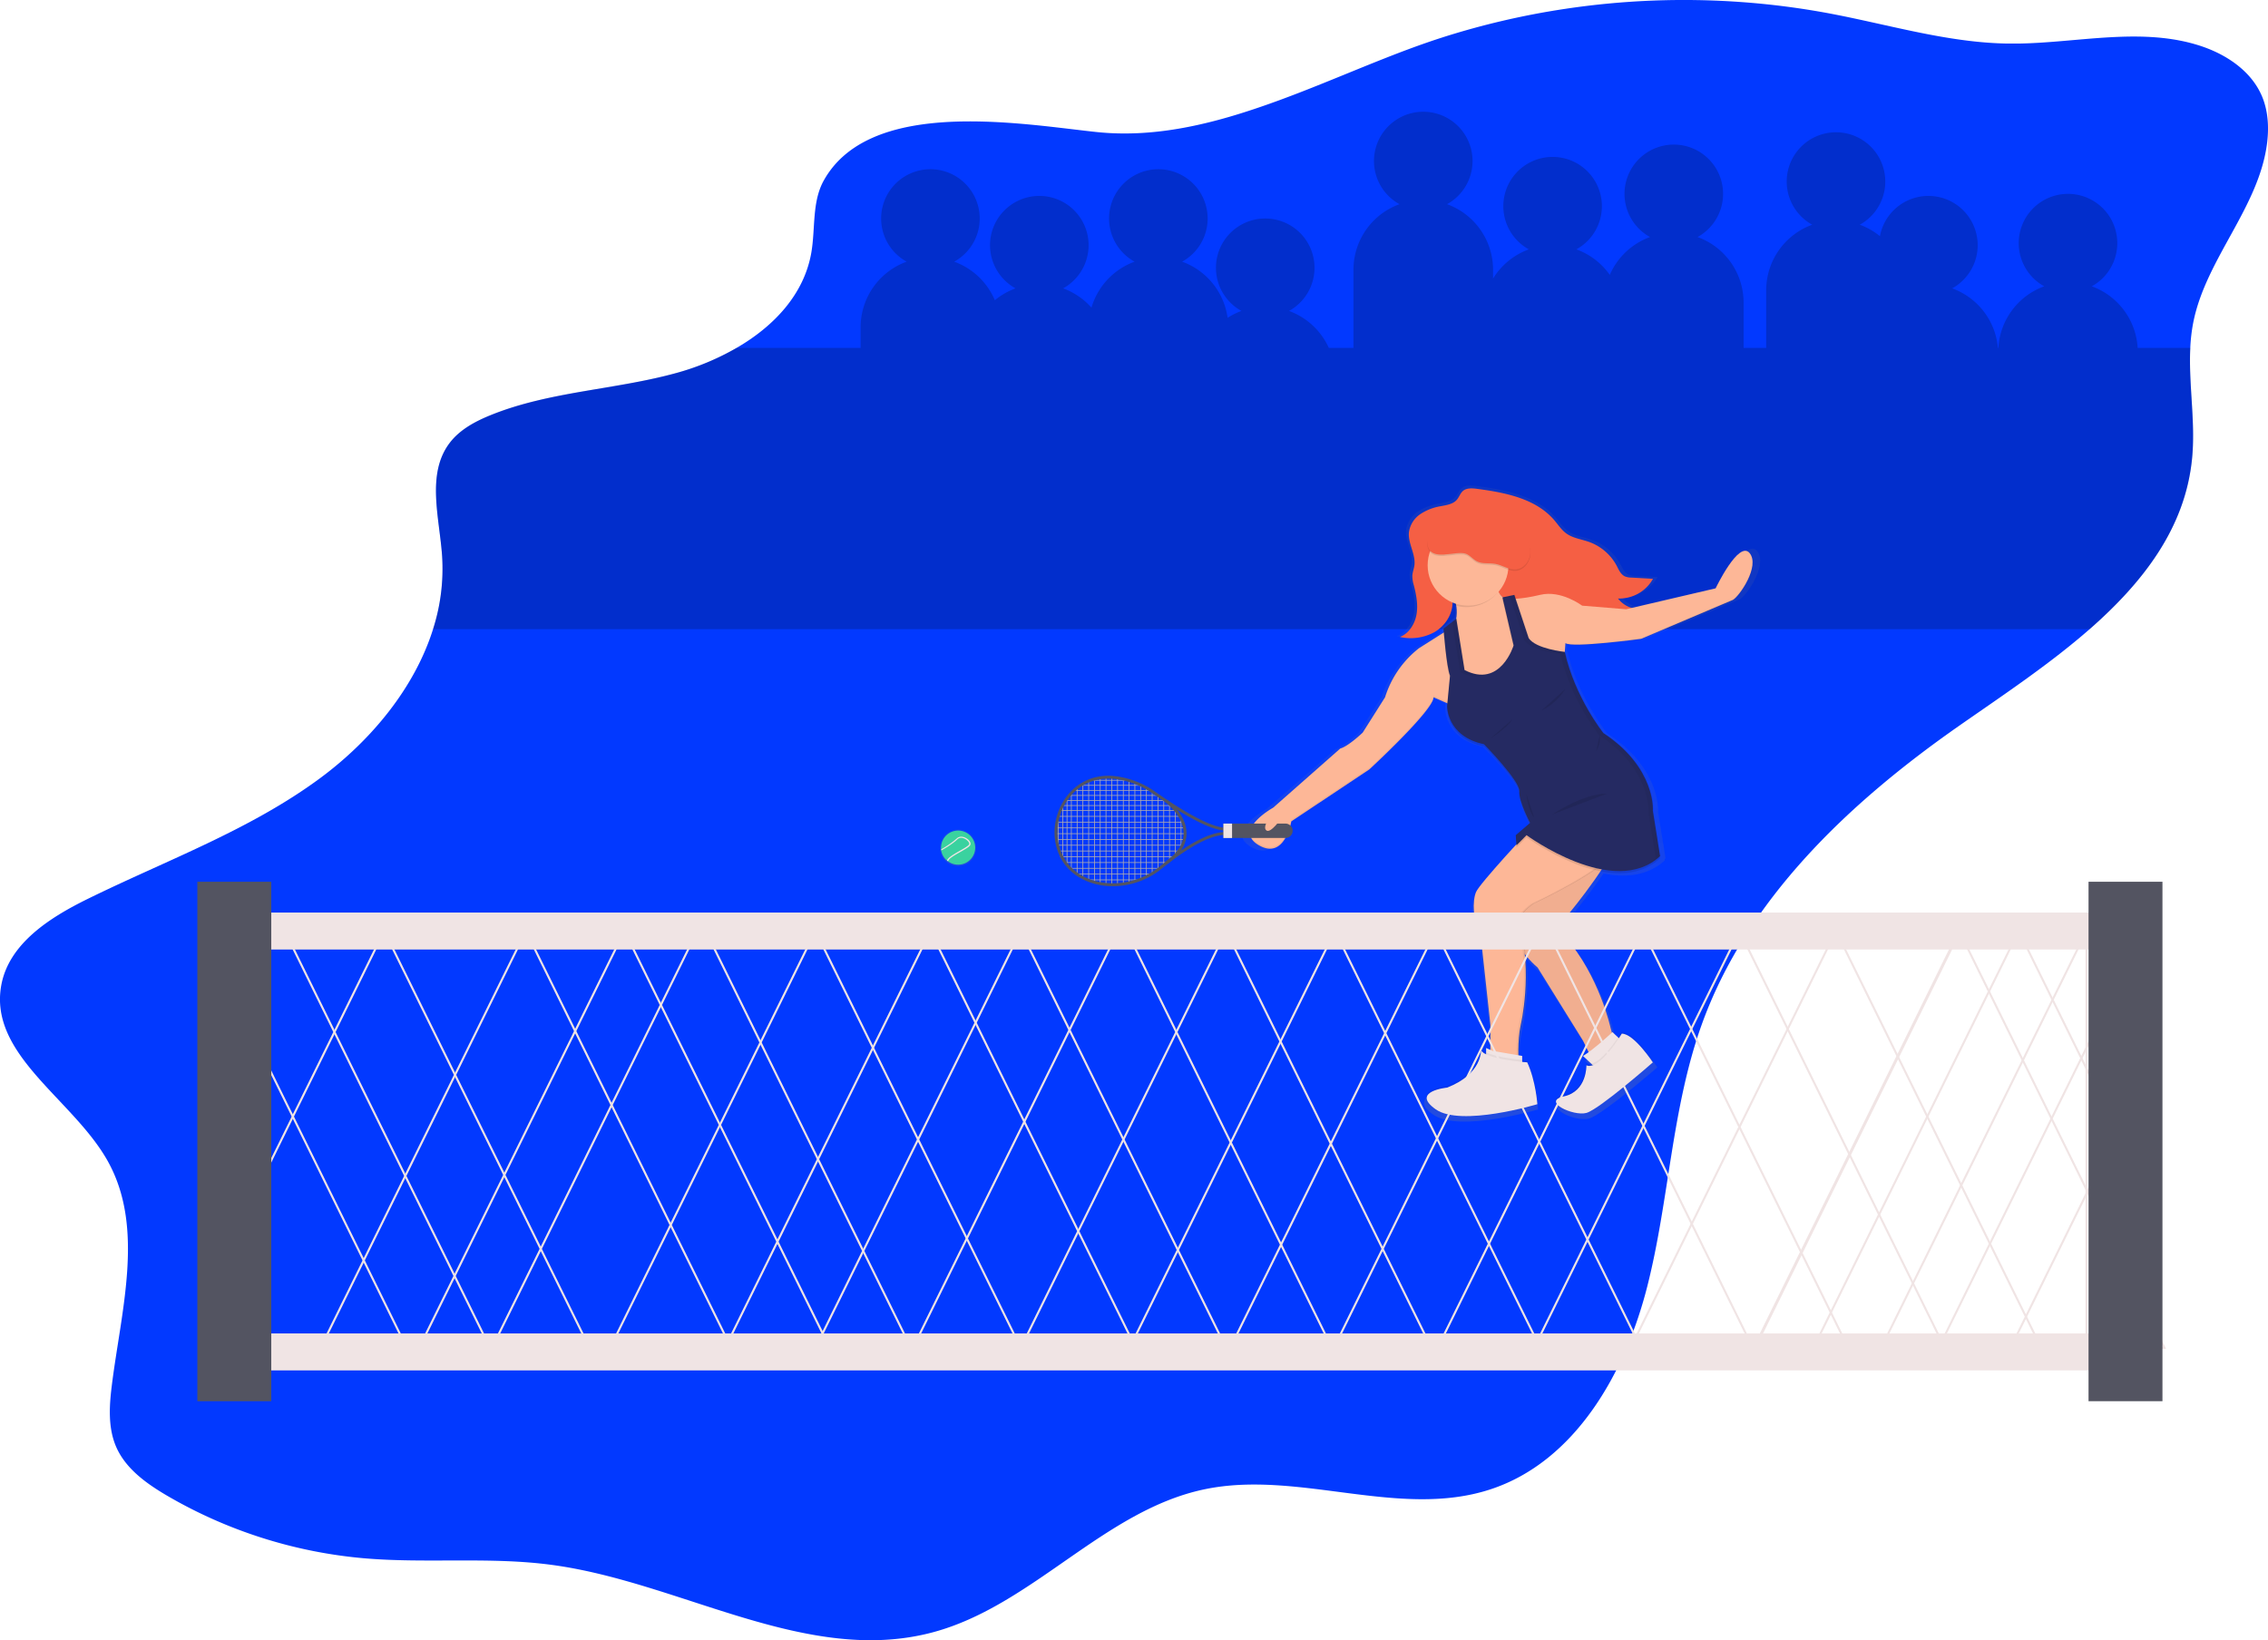 <svg id="8dc6fc0c-c61c-460a-b13b-a0071fa8acf9" data-name="Layer 1" xmlns="http://www.w3.org/2000/svg" xmlns:xlink="http://www.w3.org/1999/xlink" width="1104.51" height="798.9" viewBox="0 0 1104.51 798.9"><defs><linearGradient id="d64dd008-0b7c-476d-9152-2ee1019c24ab" x1="778.88" y1="597.01" x2="778.88" y2="287.01" gradientUnits="userSpaceOnUse"><stop offset="0" stop-color="gray" stop-opacity="0.25"/><stop offset="0.54" stop-color="gray" stop-opacity="0.12"/><stop offset="1" stop-color="gray" stop-opacity="0.1"/></linearGradient><linearGradient id="b18575fc-07c4-4a11-b143-4649daeb988c" x1="514.35" y1="472.3" x2="514.35" y2="454.49" xlink:href="#d64dd008-0b7c-476d-9152-2ee1019c24ab"/></defs><title>grand_slam</title><path d="M1151.86,119.74c-3.72,31.61-29.81,56.64-36,87.86a85.19,85.19,0,0,0-1.46,12.41c-.89,17.93,2.66,36.23.83,54.19-3.41,33.68-23.88,60-49.87,82.81-19.66,17.21-42.48,32.35-63.47,47-53.44,37.33-103.56,84.46-125.51,145.84-14.63,40.93-15.75,85.41-26.49,127.53s-35.2,85.22-76.54,98.65c-44.37,14.42-93.26-9.62-138.92-.12-49,10.2-83.75,56.51-132.1,69.59-61.43,16.62-122.65-24.22-185.71-32.73-30.28-4.09-61.1-.62-91.54-3.24a230.08,230.08,0,0,1-96-30.51c-10-5.87-20.11-13.08-24.76-23.74-4-9.21-3.39-19.71-2.16-29.68,4.6-37,16.24-77.22-2.07-109.74-16.89-30-57.82-51.46-51.75-85.33C52,510.15,72,497.42,90.62,488.29c38.32-18.83,79.14-33.57,113.39-59,24.5-18.22,45.6-43.64,54.6-72.23a96.31,96.31,0,0,0,4.45-35.42c-1.26-18.9-7.8-40.12,3.6-55.25,4.94-6.56,12.51-10.59,20.12-13.67,28.7-11.6,60.58-12.27,90.42-20.51A124.73,124.73,0,0,0,406.45,220c18.2-10.54,32.85-26.07,36.39-46.34,2.07-11.88.23-24.85,6.16-35.35,10-17.8,29.77-25.24,51.85-27.66,27.33-3,58.28,1.69,79,4l2.07.22c26.61,2.77,53-3.12,78.93-12,28-9.51,55.37-22.45,82-31.65q3.75-1.3,7.48-2.49a383,383,0,0,1,59.52-13.85,389.12,389.12,0,0,1,86-3.32,381.53,381.53,0,0,1,43.38,5.64q6.32,1.2,12.62,2.57c24.42,5.23,48.71,11.62,73.62,12,1.79,0,3.59,0,5.38,0,29.71-.51,60.09-8.06,88.28,1.06C1132,77,1144.24,85.2,1149.4,97.64,1152.27,104.57,1152.73,112.3,1151.86,119.74Z" transform="translate(-47.74 -50.55)" fill="#0239ff"/><path d="M1114.44,220h-25.67a34,34,0,0,0-22.34-30,24,24,0,1,0-23.15,0,34,34,0,0,0-22.34,30h-.22a34,34,0,0,0-22.28-29,24,24,0,1,0-35.17-25.41,33.93,33.93,0,0,0-9.83-5.59,24,24,0,1,0-23.15,0,34,34,0,0,0-22.42,32v28h-11V198a34,34,0,0,0-22.42-32,24,24,0,1,0-23.15,0,34.1,34.1,0,0,0-19.6,18.44A34.09,34.09,0,0,0,815.43,172a24,24,0,1,0-23.15,0,34.11,34.11,0,0,0-17.42,14.23V182a34,34,0,0,0-22.42-32,24,24,0,1,0-23.15,0,34,34,0,0,0-22.42,32v38h-12a34.09,34.09,0,0,0-19.39-18,24,24,0,1,0-23.15,0,33.87,33.87,0,0,0-6.76,3.35A34,34,0,0,0,623.43,178a24,24,0,1,0-23.15,0,34.07,34.07,0,0,0-21,22.4,34,34,0,0,0-13.82-9.4,24,24,0,1,0-23.15,0,33.93,33.93,0,0,0-10.08,5.8A34.1,34.1,0,0,0,512.43,178a24,24,0,1,0-23.15,0,34,34,0,0,0-22.42,32v10h-60.4a124.73,124.73,0,0,1-29.25,12.15c-29.84,8.24-61.72,8.91-90.42,20.51-7.61,3.08-15.18,7.11-20.12,13.67-11.4,15.13-4.86,36.35-3.6,55.25A96.31,96.31,0,0,1,258.61,357H1065.4c26-22.76,46.46-49.13,49.87-82.81C1117.1,256.24,1113.55,237.94,1114.44,220Z" transform="translate(-47.74 -50.55)" opacity="0.2"/><path d="M820,569.07s.35,12.65-10.9,15.11,4.57,9.84,10.9,8.08,32.34-24.6,32.34-24.6-9.14-14.06-15.11-14.06C837.19,553.61,826.3,571.88,820,569.07Z" transform="translate(-47.74 -50.55)" opacity="0.05"/><path d="M769,561.69s.7,11.6-16.52,18.28c0,0-17.93,1.76-5.62,10.54s49.56-2.46,49.56-2.46-.7-11.25-4.92-20.39C791.5,567.67,771.12,566.26,769,561.69Z" transform="translate(-47.74 -50.55)" opacity="0.05"/><path d="M903.39,318.88c-5.43-6.41-17,17.46-17,17.46L844.26,346a14.09,14.09,0,0,1-6.86-4.66,19.46,19.46,0,0,0,17.57-9.7l-10.86-.61a8.85,8.85,0,0,1-3.22-.58c-2.08-.95-3-3.26-4.12-5.25A25.42,25.42,0,0,0,823,313.5c-3.89-1.38-8.23-1.86-11.57-4.26-2.41-1.73-4.05-4.28-6-6.51-9.25-10.68-24.57-13.64-38.71-15.48-2.5-.33-5.35-.54-7.23,1.12-1.29,1.13-1.8,2.9-2.92,4.2-1.91,2.23-5.14,2.68-8.05,3.23a26.33,26.33,0,0,0-10.28,3.91,13,13,0,0,0-5.73,9c-.56,5.55,3.49,10.86,2.74,16.39-.23,1.7-.91,3.32-1,5a15.7,15.7,0,0,0,.76,4.76c1.22,4.69,2.16,9.57,1.33,14.34s-3.75,9.42-8.32,11.19A25.17,25.17,0,0,0,745.33,358c5.14-2.94,8.92-8.37,9.1-14.22,0-.14,0-.28,0-.42l.61.24c.09.33.18.68.26,1.05l.91.26a19.35,19.35,0,0,1,0,6.31l-6.33,5.06s0,.37.08,1l-.08.06s0,.3.07.83l-12.38,7.72a49.47,49.47,0,0,0-17,24.23L709.34,407.6s-7.24,6.77-11.22,7.84l-33.67,29.22s-11.66,6.35-11.61,12.69h0q0,.19,0,.39v0q0,.19,0,.38v0q0,.18.08.36v0c0,.12.07.23.11.35l0,.06c0,.11.08.22.13.33l0,.07.16.32,0,.08.18.3.06.09.2.29.08.1.23.28.1.11.25.26.12.12.27.25.14.13.3.25.16.13.33.24.17.13.38.26.16.11.6.36c13,7.48,16.29-11.76,16.29-11.76l39.1-25.66s32.22-29.22,32.22-35.63l7,3-.12,1.26s0,.28,0,.77l0,.3s-.36,15,18.46,18.89c0,0,17.21,17.27,17.73,22.76,0,.11,0,.21,0,.32s0,.05,0,.08c-.3,4.2,3.75,12.43,5,14.94l-6.85,5.73.07,1-.07.06.26,3.56c-7.75,8.35-19,20.74-20.17,23.52-1.81,4.28-1.81,13.54,2.53,23.16l4.71,42.4v12.35l-2.17-1v2.8a5.18,5.18,0,0,1-2.53-2.09s0,.13,0,.36h0v0c-.06,2.07-1.17,12.1-17,18.15,0,0-10.5,1-10.23,5.34-.11,1.46,1.05,3.33,4.43,5.71,12.67,8.91,51-2.49,51-2.49s0-.12,0-.35h0s-.72-11.4-5.07-20.67c0,0-1-.07-2.53-.22v-2.63l-1.58-.27A69.39,69.39,0,0,1,789,551.92a116.31,116.31,0,0,0,2.07-34.5,43.58,43.58,0,0,0,6,6.17l22.85,36.24,2.7,5.55c-1,.72-2,1.35-2.82,1.86l4.59,4.25a4.28,4.28,0,0,1-3.2,0s.36,12.83-11.22,15.32c-4.62,1-4.8,2.78-2.95,4.46,2.46,2.67,10.43,5.21,14.53,4.09,6.52-1.78,33.31-24.94,33.31-24.94a69,69,0,0,0-8.05-9.85c-2.62-2.62-5.49-4.75-7.88-4.75,0,0-.55.91-1.48,2.3l-2.86-2.65-.29.27c-.24-.79-.46-1.59-.65-2.38,0,0-5.55-25.43-22.55-44.69,0,0-3.35-2.77,1.83-11.92,0,0,8.38-9.94,15.69-20.72,10.63,2.07,21.57,1.22,29.87-6.44l-.11-.66.47-.41-3.62-22.45s1.63-21.2-24.8-38.31c0,0-14.3-17.64-19.37-40.09l-.29,0,.29-3.89c3.26,2.49,38-2.14,38-2.14l46-19.24c2.61-1.43,9.88-11.34,9.85-18.52A7.19,7.19,0,0,0,903.39,318.88Z" transform="translate(-47.74 -50.55)" fill="url(#d64dd008-0b7c-476d-9152-2ee1019c24ab)"/><path d="M835.69,342.07a13.67,13.67,0,0,0,9.86,5.19,31.65,31.65,0,0,1-10.11,6.32c-10.82,4.25-23.92,3-33.24-4.08-2.19-1.67-4.29-3.66-7-4.31-2.32-.57-4.76,0-7.16-.13a14.21,14.21,0,0,1-12.92-10.62c-.69-2.93-.41-6-.91-9a14,14,0,0,0-.33-1.51c-1.4-5-7.94-10.38-13.45-8.92-5.2,1.37-7.87,9.55-7.76,14.23.11,5.15,2.6,10.07,2.44,15.22-.18,5.77-3.85,11.13-8.84,14a24.1,24.1,0,0,1-16.77,2.34c4.44-1.75,7.27-6.34,8.08-11s-.11-9.52-1.29-14.14a15.72,15.72,0,0,1-.74-4.7c.09-1.69.75-3.29,1-5,.73-5.45-3.2-10.69-2.66-16.16a12.79,12.79,0,0,1,5.56-8.85,25.32,25.32,0,0,1,10-3.86c2.82-.54,6-1,7.82-3.19,1.09-1.28,1.58-3,2.83-4.15,1.82-1.63,4.59-1.42,7-1.1,13.73,1.82,28.59,4.73,37.58,15.27,1.88,2.2,3.47,4.72,5.81,6.42,3.24,2.37,7.45,2.84,11.23,4.2a24.79,24.79,0,0,1,13.35,11.57c1,2,2,4.24,4,5.18a8.47,8.47,0,0,0,3.13.58l10.54.6A18.83,18.83,0,0,1,835.69,342.07Z" transform="translate(-47.74 -50.55)" fill="#f55f44"/><path d="M782.54,342.2s5.1.53,15.29-1.93,20.39,5.27,20.39,5.27l21.44,1.76,43.58-10.19s11.25-23.55,16.52-17.22-4.92,21.09-8.08,22.85L847,361.7s-33.74,4.57-36.9,2.11l-.7,9.49-16.87-8.08L785.18,348Z" transform="translate(-47.74 -50.55)" fill="#fdb797"/><path d="M891.67,342.37l-44.64,19s-33.74,4.57-36.9,2.11l-.7,9.49-16.87-8.08-7.38-17.22-2.31-5.07-.33,0,2.64,5.8,7.38,17.22,16.87,8.08.7-9.49c3.16,2.46,36.9-2.11,36.9-2.11l44.64-19c2.58-1.43,9.81-11.49,9.56-18.59C901,331.53,894.17,341,891.67,342.37Z" transform="translate(-47.74 -50.55)" opacity="0.05"/><path d="M753.19,357.13l-14.41,9.14a48.71,48.71,0,0,0-16.52,23.9l-10.9,17.22s-7,6.68-10.9,7.73l-32.69,28.82s-19.68,10.9-7,18.28,15.82-11.6,15.82-11.6l38-25.31s31.28-28.82,31.28-35.15l11.25,4.92Z" transform="translate(-47.74 -50.55)" fill="#fdb797"/><path d="M745.81,389.47c0,6.33-31.28,35.15-31.28,35.15l-38,25.31s-3.16,19-15.82,11.6c-2.9-1.69-4.1-3.57-4.23-5.45-.14,2.12,1,4.25,4.23,6.16,12.65,7.38,15.82-11.6,15.82-11.6l38-25.31s31.28-28.82,31.28-35.15l11.25,4.92-.07-.74Z" transform="translate(-47.74 -50.55)" opacity="0.05"/><path d="M795.2,462.83s-11,34.87-10.73,39.43,4.18,12.8,12.09,19.54l22.19,35.75,6.83,14.26,13.43-3.7s-5-8.89-6.94-16.94c0,0-5.39-25.09-21.89-44.08,0,0-3.25-2.73,1.77-11.76,0,0,24.72-29.76,25.55-41.85Z" transform="translate(-47.74 -50.55)" fill="#fdb797"/><path d="M795.2,462.83s-11,34.87-10.73,39.43,4.18,12.8,12.09,19.54l22.19,35.75,6.83,14.26,13.43-3.7s-5-8.89-6.94-16.94c0,0-5.39-25.09-21.89-44.08,0,0-3.25-2.73,1.77-11.76,0,0,24.72-29.76,25.55-41.85Z" transform="translate(-47.74 -50.55)" opacity="0.05"/><path d="M793.61,454.14s-25,26.71-26.71,30.93-1.76,13.36,2.46,22.85l4.57,41.83v15.82L787.64,568s-.7-10.19,1.05-18.28c0,0,6-25-.7-49.21,0,0-1.76-3.87,6.68-9.84,0,0,35.15-16.17,41.12-26.71Z" transform="translate(-47.74 -50.55)" opacity="0.1"/><path d="M793.26,454.14s-25,26.71-26.71,30.93-1.76,13.36,2.46,22.85l4.57,41.83v15.82L787.29,568s-.7-10.19,1.05-18.28c0,0,6-25-.7-49.21,0,0-1.76-3.87,6.68-9.84,0,0,35.15-16.17,41.12-26.71Z" transform="translate(-47.74 -50.55)" fill="#fdb797"/><path d="M793.44,454.14l-.19.2L834.56,464c-6,10.54-41.12,26.71-41.12,26.71-8.44,6-6.68,9.84-6.68,9.84,6.68,24.25.7,49.21.7,49.21-1.62,7.45-1.15,16.67-1.07,18.09l1.07.19s-.7-10.19,1.05-18.28c0,0,6-25-.7-49.21,0,0-1.76-3.87,6.68-9.84,0,0,35.15-16.17,41.12-26.71Z" transform="translate(-47.74 -50.55)" opacity="0.05"/><path d="M755,339.91s4.92,7.73,0,17.93l4.92,25.31,20.39-2.81,9.84-11.25L782.37,342s-6.33,2.46-7-14.76Z" transform="translate(-47.74 -50.55)" fill="#fdb797"/><path d="M750.73,357.84s1.41,18.63,3.16,22.85l-1.41,14.76s-.35,14.76,17.93,18.63c0,0,17.57,17.93,17.22,22.85s5.27,15.46,5.27,15.46l-7,6,.35,4.92,4.92-4.92s42.53,31.28,65,10.19l-3.51-22.14s3-18.8-22.67-35.67c0,0-15.29-19.51-20.21-41.65,0,0-14.06-1.41-17.57-6.68l-7-21.09-5.8,1.23,5.45,23.37s-6.33,21.09-23.9,12l-4-25Z" transform="translate(-47.74 -50.55)" opacity="0.1"/><path d="M750.73,356.78s1.41,18.63,3.16,22.85l-1.41,14.76s-.35,14.76,17.93,18.63c0,0,17.57,17.93,17.22,22.85s5.27,15.46,5.27,15.46l-7,6,.35,4.92,4.92-4.92s42.53,31.28,65,10.19l-3.51-22.14s1.58-20.91-24.08-37.78c0,0-13.88-17.4-18.8-39.54,0,0-14.06-1.41-17.57-6.68l-7-21.09-5.8,1.23,5.45,23.37s-6.33,21.09-23.9,12l-4-25Z" transform="translate(-47.74 -50.55)" fill="#252a62"/><path d="M566.48,440.67" transform="translate(-47.74 -50.55)" fill="#b4abab"/><rect x="516.33" y="394.63" width="56.33" height="0.35" fill="#b4abab"/><rect x="517.74" y="392.17" width="53.52" height="0.35" fill="#b4abab"/><rect x="518.79" y="389.71" width="48.95" height="0.35" fill="#b4abab"/><rect x="520.55" y="387.25" width="43.32" height="0.35" fill="#b4abab"/><rect x="523.01" y="384.79" width="37" height="0.35" fill="#b4abab"/><rect x="526.17" y="382.33" width="29.62" height="0.35" fill="#b4abab"/><rect x="531.09" y="379.87" width="18.37" height="0.35" fill="#b4abab"/><rect x="515.27" y="397.44" width="59.49" height="0.35" fill="#b4abab"/><rect x="515.27" y="400.25" width="60.55" height="0.35" fill="#b4abab"/><rect x="514.22" y="403.06" width="62.3" height="0.35" fill="#b4abab"/><rect x="514.22" y="405.87" width="63.12" height="0.35" fill="#b4abab"/><rect x="514.22" y="408.69" width="62.77" height="0.35" fill="#b4abab"/><rect x="514.92" y="411.5" width="61.01" height="0.35" fill="#b4abab"/><rect x="516.33" y="414.31" width="57.84" height="0.35" fill="#b4abab"/><rect x="516.33" y="417.12" width="55.38" height="0.35" fill="#b4abab"/><rect x="518.79" y="419.93" width="49.76" height="0.35" fill="#b4abab"/><rect x="521.25" y="422.74" width="43.43" height="0.35" fill="#b4abab"/><rect x="524.06" y="425.56" width="36.41" height="0.35" fill="#b4abab"/><rect x="529.69" y="428.37" width="25.86" height="0.35" fill="#b4abab"/><rect x="521.57" y="386.25" width="0.35" height="37.29" fill="#b4abab"/><rect x="519.46" y="389.06" width="0.35" height="32.02" fill="#b4abab"/><rect x="517.35" y="392.22" width="0.35" height="26.05" fill="#b4abab"/><rect x="515.24" y="397.14" width="0.35" height="16.56" fill="#b4abab"/><rect x="524.38" y="383.79" width="0.35" height="42.21" fill="#b4abab"/><rect x="527.19" y="382.03" width="0.35" height="45.38" fill="#b4abab"/><rect x="530" y="380.62" width="0.35" height="47.84" fill="#b4abab"/><rect x="532.82" y="379.57" width="0.35" height="49.95" fill="#b4abab"/><rect x="535.63" y="378.52" width="0.35" height="52.06" fill="#b4abab"/><rect x="538.44" y="378.52" width="0.35" height="52.06" fill="#b4abab"/><rect x="541.25" y="378.52" width="0.35" height="52.06" fill="#b4abab"/><rect x="544.06" y="378.52" width="0.35" height="52.06" fill="#b4abab"/><rect x="546.88" y="379.57" width="0.35" height="51" fill="#b4abab"/><rect x="549.69" y="380.27" width="0.35" height="49.95" fill="#b4abab"/><rect x="552.5" y="380.98" width="0.35" height="48.54" fill="#b4abab"/><rect x="555.31" y="382.38" width="0.35" height="45.73" fill="#b4abab"/><rect x="558.12" y="383.79" width="0.35" height="43.27" fill="#b4abab"/><rect x="560.93" y="386.25" width="0.35" height="39.4" fill="#b4abab"/><rect x="563.75" y="387.3" width="0.35" height="36.24" fill="#b4abab"/><rect x="566.56" y="389.41" width="0.35" height="32.37" fill="#b4abab"/><rect x="569.37" y="391.87" width="0.35" height="27.8" fill="#b4abab"/><rect x="572.18" y="393.98" width="0.35" height="22.53" fill="#b4abab"/><rect x="574.99" y="398.55" width="0.35" height="14.8" fill="#b4abab"/><path d="M589.64,482.18a33,33,0,0,1-9.26-1.27c-7.46-2.17-13.09-6.61-16.28-12.85a27.37,27.37,0,0,1-2-18.7c2.82-12,13.69-23.55,30.9-20.46l.58.11a42.88,42.88,0,0,1,16.71,7.14c28.56,20.1,35,17.41,35,17.38l1.06-.61v4.46l-.77-.08c-9.38-1-24,9.74-31.94,16.2a37.69,37.69,0,0,1-20.86,8.55Q591.18,482.18,589.64,482.18Zm-2.15-52.38c-13.28,0-21.68,9.76-24.05,19.88-2.62,11.19,1.68,25.32,17.33,29.87a32.92,32.92,0,0,0,11.88,1.09,36.3,36.3,0,0,0,20.08-8.24c7.86-6.43,22.33-17,32.2-16.56V455c-2.77.32-11.56-.9-35.48-17.74a41.48,41.48,0,0,0-16.17-6.91l-.57-.11A29.62,29.62,0,0,0,587.49,429.81Z" transform="translate(-47.74 -50.55)" fill="#535461"/><path d="M595.79,401.13H626a3.51,3.51,0,0,1,3.51,3.51v0a3.51,3.51,0,0,1-3.51,3.51H595.79a0,0,0,0,1,0,0v-7A0,0,0,0,1,595.79,401.13Z" fill="#535461"/><rect x="595.79" y="401.13" width="4.22" height="7.03" fill="#f0e4e4"/><path d="M616,471.58l-.82-1.14c6-4.31,9-9,9-14,0-8.53-8.92-15.16-9-15.22l.83-1.14c.39.29,9.61,7.1,9.59,16.36C625.6,461.91,622.38,467,616,471.58Z" transform="translate(-47.74 -50.55)" fill="#535461"/><path d="M776.8,339.5c-1.05-2.18-1.93-5.75-2.16-11.54l-20.39,12.65a15.72,15.72,0,0,1,1.75,4.7,19.68,19.68,0,0,0,20.8-5.81Z" transform="translate(-47.74 -50.55)" opacity="0.1"/><circle cx="714.94" cy="275.3" r="19.68" fill="#fdb797"/><path d="M761.75,321c2,.8,3.33,2.68,5.23,3.65,2.73,1.39,6,.67,9.06,1.24,3.43.65,6.57,3,10,2.68,4.12-.36,7.13-4.68,7-8.81s-2.85-7.83-6.21-10.23-7.36-3.72-11.29-5c-5-1.65-10.4-3.31-15.57-2.12-4.82,1.11-17.8,7.49-17.13,13.53C743.93,325.65,756.73,319,761.75,321Z" transform="translate(-47.74 -50.55)" opacity="0.1"/><path d="M761.75,320.31c2,.8,3.33,2.68,5.23,3.65,2.73,1.39,6,.67,9.06,1.24,3.43.65,6.57,3,10,2.68,4.12-.36,7.13-4.68,7-8.81s-2.85-7.83-6.21-10.23-7.36-3.72-11.29-5c-5-1.65-10.4-3.31-15.57-2.12-4.82,1.11-17.8,7.49-17.13,13.53C743.93,324.95,756.73,318.29,761.75,320.31Z" transform="translate(-47.74 -50.55)" fill="#f55f44"/><path d="M791,437.09s1.05,8.79,3.87,11.6" transform="translate(-47.74 -50.55)" opacity="0.1"/><path d="M826.83,408.62a11.51,11.51,0,0,1-1.76,7.73" transform="translate(-47.74 -50.55)" opacity="0.1"/><path d="M810,386.13s-3.16,6.33-11.6,10.54" transform="translate(-47.74 -50.55)" opacity="0.1"/><g opacity="0.05"><path d="M758.82,377.87c6.15,3.2,10.92,2.69,14.53.69-3.24,1-7.22.78-12.07-1.74l-4-25-2.33,1.89Z" transform="translate(-47.74 -50.55)"/><path d="M783.07,341.32l7,21.09c3.51,5.27,17.57,6.68,17.57,6.68,4.92,22.14,18.8,39.54,18.8,39.54,25.66,16.87,24.08,37.78,24.08,37.78l3.51,22.14a26,26,0,0,1-6.37,4.4,25.92,25.92,0,0,0,8.83-5.46L853,445.35s1.58-20.91-24.08-37.78c0,0-13.88-17.4-18.8-39.54,0,0-14.06-1.41-17.57-6.68l-7-21.09-5.8,1.23.12.51Z" transform="translate(-47.74 -50.55)"/><path d="M789,458.36l-2.55,2.55.09,1.31,3.28-3.28Z" transform="translate(-47.74 -50.55)"/></g><path d="M803.63,447.29s14.76-10.19,26.71-10.19" transform="translate(-47.74 -50.55)" opacity="0.1"/><path d="M773.4,410.38s8.44-5.27,10.9-9.49" transform="translate(-47.74 -50.55)" opacity="0.1"/><path d="M666.55,448s-4.22,5.27-2.11,7,7.38-6,7.38-6Z" transform="translate(-47.74 -50.55)" fill="#fdb797"/><path d="M514.35,454.49a8.91,8.91,0,0,0-8.91,8.91,8,8,0,0,0,0,.88q0,.24.06.48l0,.13v0a8.83,8.83,0,0,0,3,5.27l.29.24a8.91,8.91,0,1,0,5.48-15.92Z" transform="translate(-47.74 -50.55)" fill="url(#b18575fc-07c4-4a11-b143-4649daeb988c)"/><path d="M509.24,469.94a8.31,8.31,0,1,0-3.2-6.54,7.42,7.42,0,0,0,0,.82q0,.22.05.45l0,.12v0a8.25,8.25,0,0,0,2.81,4.92Z" transform="translate(-47.74 -50.55)" fill="#3ad29f"/><path d="M509.24,469.94l.29,0c.11-1.16,3.34-3,6-4.49,2.79-1.59,4.52-2.61,4.8-3.47.37-1.1-.73-2.39-1.91-3.11-1.4-.87-3.4-1.28-4.82.14a43.68,43.68,0,0,1-7.47,5.18l.05.45,0,.12v0l0,0c.22-.12,5.41-3,7.79-5.4,1.18-1.17,2.89-.8,4.09,0s1.87,1.77,1.66,2.42-2.52,2-4.54,3.14c-2.87,1.65-5.84,3.33-6.21,4.76Z" transform="translate(-47.74 -50.55)" fill="#f0e4e4"/><path d="M833,553.26s-9,8.44-14.35,11.6l4.86,4.57L839,567.31v-8.44Z" transform="translate(-47.74 -50.55)" fill="#f0e4e4"/><polygon points="726.89 511.85 723.73 510.44 723.73 519.58 741.3 522.39 741.3 514.31 726.89 511.85" fill="#f0e4e4"/><path d="M769,561s.7,11.6-16.52,18.28c0,0-17.93,1.76-5.62,10.54s49.56-2.46,49.56-2.46-.7-11.25-4.92-20.39C791.5,567,771.12,565.61,769,561Z" transform="translate(-47.74 -50.55)" opacity="0.05"/><path d="M769,562s.7,11.6-16.52,18.28c0,0-17.93,1.76-5.62,10.54s49.56-2.46,49.56-2.46-.7-11.25-4.92-20.39C791.5,568,771.12,566.61,769,562Z" transform="translate(-47.74 -50.55)" fill="#f0e4e4"/><path d="M820.32,568.42s.35,12.65-10.9,15.11,4.57,9.84,10.9,8.08S852.66,567,852.66,567,843.52,553,837.55,553C837.55,553,826.65,571.24,820.32,568.42Z" transform="translate(-47.74 -50.55)" opacity="0.05"/><path d="M820.32,569.42s.35,12.65-10.9,15.11,4.57,9.84,10.9,8.08S852.66,568,852.66,568,843.52,554,837.55,554C837.55,554,826.65,572.24,820.32,569.42Z" transform="translate(-47.74 -50.55)" fill="#f0e4e4"/><polygon points="256.11 453.46 306.09 554.97 356.08 656.47 256.11 656.47 156.14 656.47 206.12 554.97 256.11 453.46" fill="none" stroke="#f0e4e4" stroke-miterlimit="10"/><polygon points="98.11 453.46 148.09 554.97 198.08 656.47 98.11 656.47 98.11 453.46" fill="none" stroke="#f0e4e4" stroke-miterlimit="10"/><polygon points="187.11 453.46 237.09 554.97 287.08 656.47 187.11 656.47 107.11 649.47 112.63 604.71 137.12 554.97 187.11 453.46" fill="none" stroke="#f0e4e4" stroke-miterlimit="10"/><polygon points="304.11 453.46 354.09 554.97 404.08 656.47 304.11 656.47 204.14 656.47 254.12 554.97 304.11 453.46" fill="none" stroke="#f0e4e4" stroke-miterlimit="10"/><polygon points="397.11 453.46 447.09 554.97 497.08 656.47 397.11 656.47 297.14 656.47 347.12 554.97 397.11 453.46" fill="none" stroke="#f0e4e4" stroke-miterlimit="10"/><polygon points="497.11 453.46 547.09 554.97 597.08 656.47 497.11 656.47 397.14 656.47 447.12 554.97 497.11 453.46" fill="none" stroke="#f0e4e4" stroke-miterlimit="10"/><polygon points="597.11 453.46 647.09 554.97 697.08 656.47 597.11 656.47 497.14 656.47 547.12 554.97 597.11 453.46" fill="none" stroke="#f0e4e4" stroke-miterlimit="10"/><polygon points="699.11 453.46 749.09 554.97 799.08 656.47 699.11 656.47 599.14 656.47 649.12 554.97 699.11 453.46" fill="none" stroke="#f0e4e4" stroke-miterlimit="10"/><polygon points="800.11 453.46 850.09 554.97 900.08 656.47 800.11 656.47 700.14 656.47 750.12 554.97 800.11 453.46" fill="none" stroke="#f0e4e4" stroke-miterlimit="10"/><polygon points="894.11 453.46 944.09 554.97 994.08 656.47 894.11 656.47 794.14 656.47 844.12 554.97 894.11 453.46" fill="none" stroke="#f0e4e4" stroke-miterlimit="10"/><polygon points="1034.78 656.47 979.14 656.47 1029.12 554.97 1031.11 550.94 1034.78 656.47" fill="none" stroke="#f0e4e4" stroke-miterlimit="10"/><polygon points="954.11 453.46 1004.09 554.97 1054.08 656.47 954.11 656.47 854.14 656.47 904.12 554.97 954.11 453.46" fill="none" stroke="#f0e4e4" stroke-miterlimit="10"/><polygon points="983.11 453.46 1033.09 554.97 1044.11 577.33 1044.11 656.47 983.11 656.47 883.14 656.47 933.12 554.97 983.11 453.46" fill="none" stroke="#f0e4e4" stroke-miterlimit="10"/><polygon points="1016.11 453.46 1016.11 656.47 916.14 656.47 966.12 554.97 1016.11 453.46" fill="none" stroke="#f0e4e4" stroke-miterlimit="10"/><polygon points="453.11 453.46 503.09 554.97 553.08 656.47 453.11 656.47 353.14 656.47 403.12 554.97 453.11 453.46" fill="none" stroke="#f0e4e4" stroke-miterlimit="10"/><polygon points="650.11 453.46 700.09 554.97 750.08 656.47 650.11 656.47 550.14 656.47 600.12 554.97 650.11 453.46" fill="none" stroke="#f0e4e4" stroke-miterlimit="10"/><polygon points="847.11 453.46 897.09 554.97 947.08 656.47 847.11 656.47 747.14 656.47 797.12 554.97 847.11 453.46" fill="none" stroke="#f0e4e4" stroke-miterlimit="10"/><polygon points="1044.11 453.46 1048.54 462.47 1042.11 555.47 1044.11 656.47 1044.11 656.47 944.14 656.47 994.12 554.97 1044.11 453.46" fill="none" stroke="#f0e4e4" stroke-miterlimit="10"/><polygon points="854.11 657.47 804.12 555.97 754.14 454.46 854.11 454.46 954.08 454.46 904.09 555.97 854.11 657.47" fill="none" stroke="#f0e4e4" stroke-miterlimit="10"/><polygon points="649.11 657.47 599.12 555.97 549.14 454.46 649.11 454.46 749.08 454.46 699.09 555.97 649.11 657.47" fill="none" stroke="#f0e4e4" stroke-miterlimit="10"/><polygon points="444.11 657.47 394.12 555.97 344.14 454.46 444.11 454.46 544.08 454.46 494.09 555.97 444.11 657.47" fill="none" stroke="#f0e4e4" stroke-miterlimit="10"/><polygon points="239.11 657.47 189.12 555.97 139.14 454.46 239.11 454.46 339.08 454.46 289.09 555.97 239.11 657.47" fill="none" stroke="#f0e4e4" stroke-miterlimit="10"/><rect x="125.11" y="444.47" width="910" height="18" fill="#f0e4e4"/><rect x="125.11" y="649.47" width="910" height="18" fill="#f0e4e4"/><rect x="96.11" y="429.47" width="36" height="253" fill="#535461"/><rect x="1017.11" y="429.47" width="36" height="253" fill="#535461"/></svg>